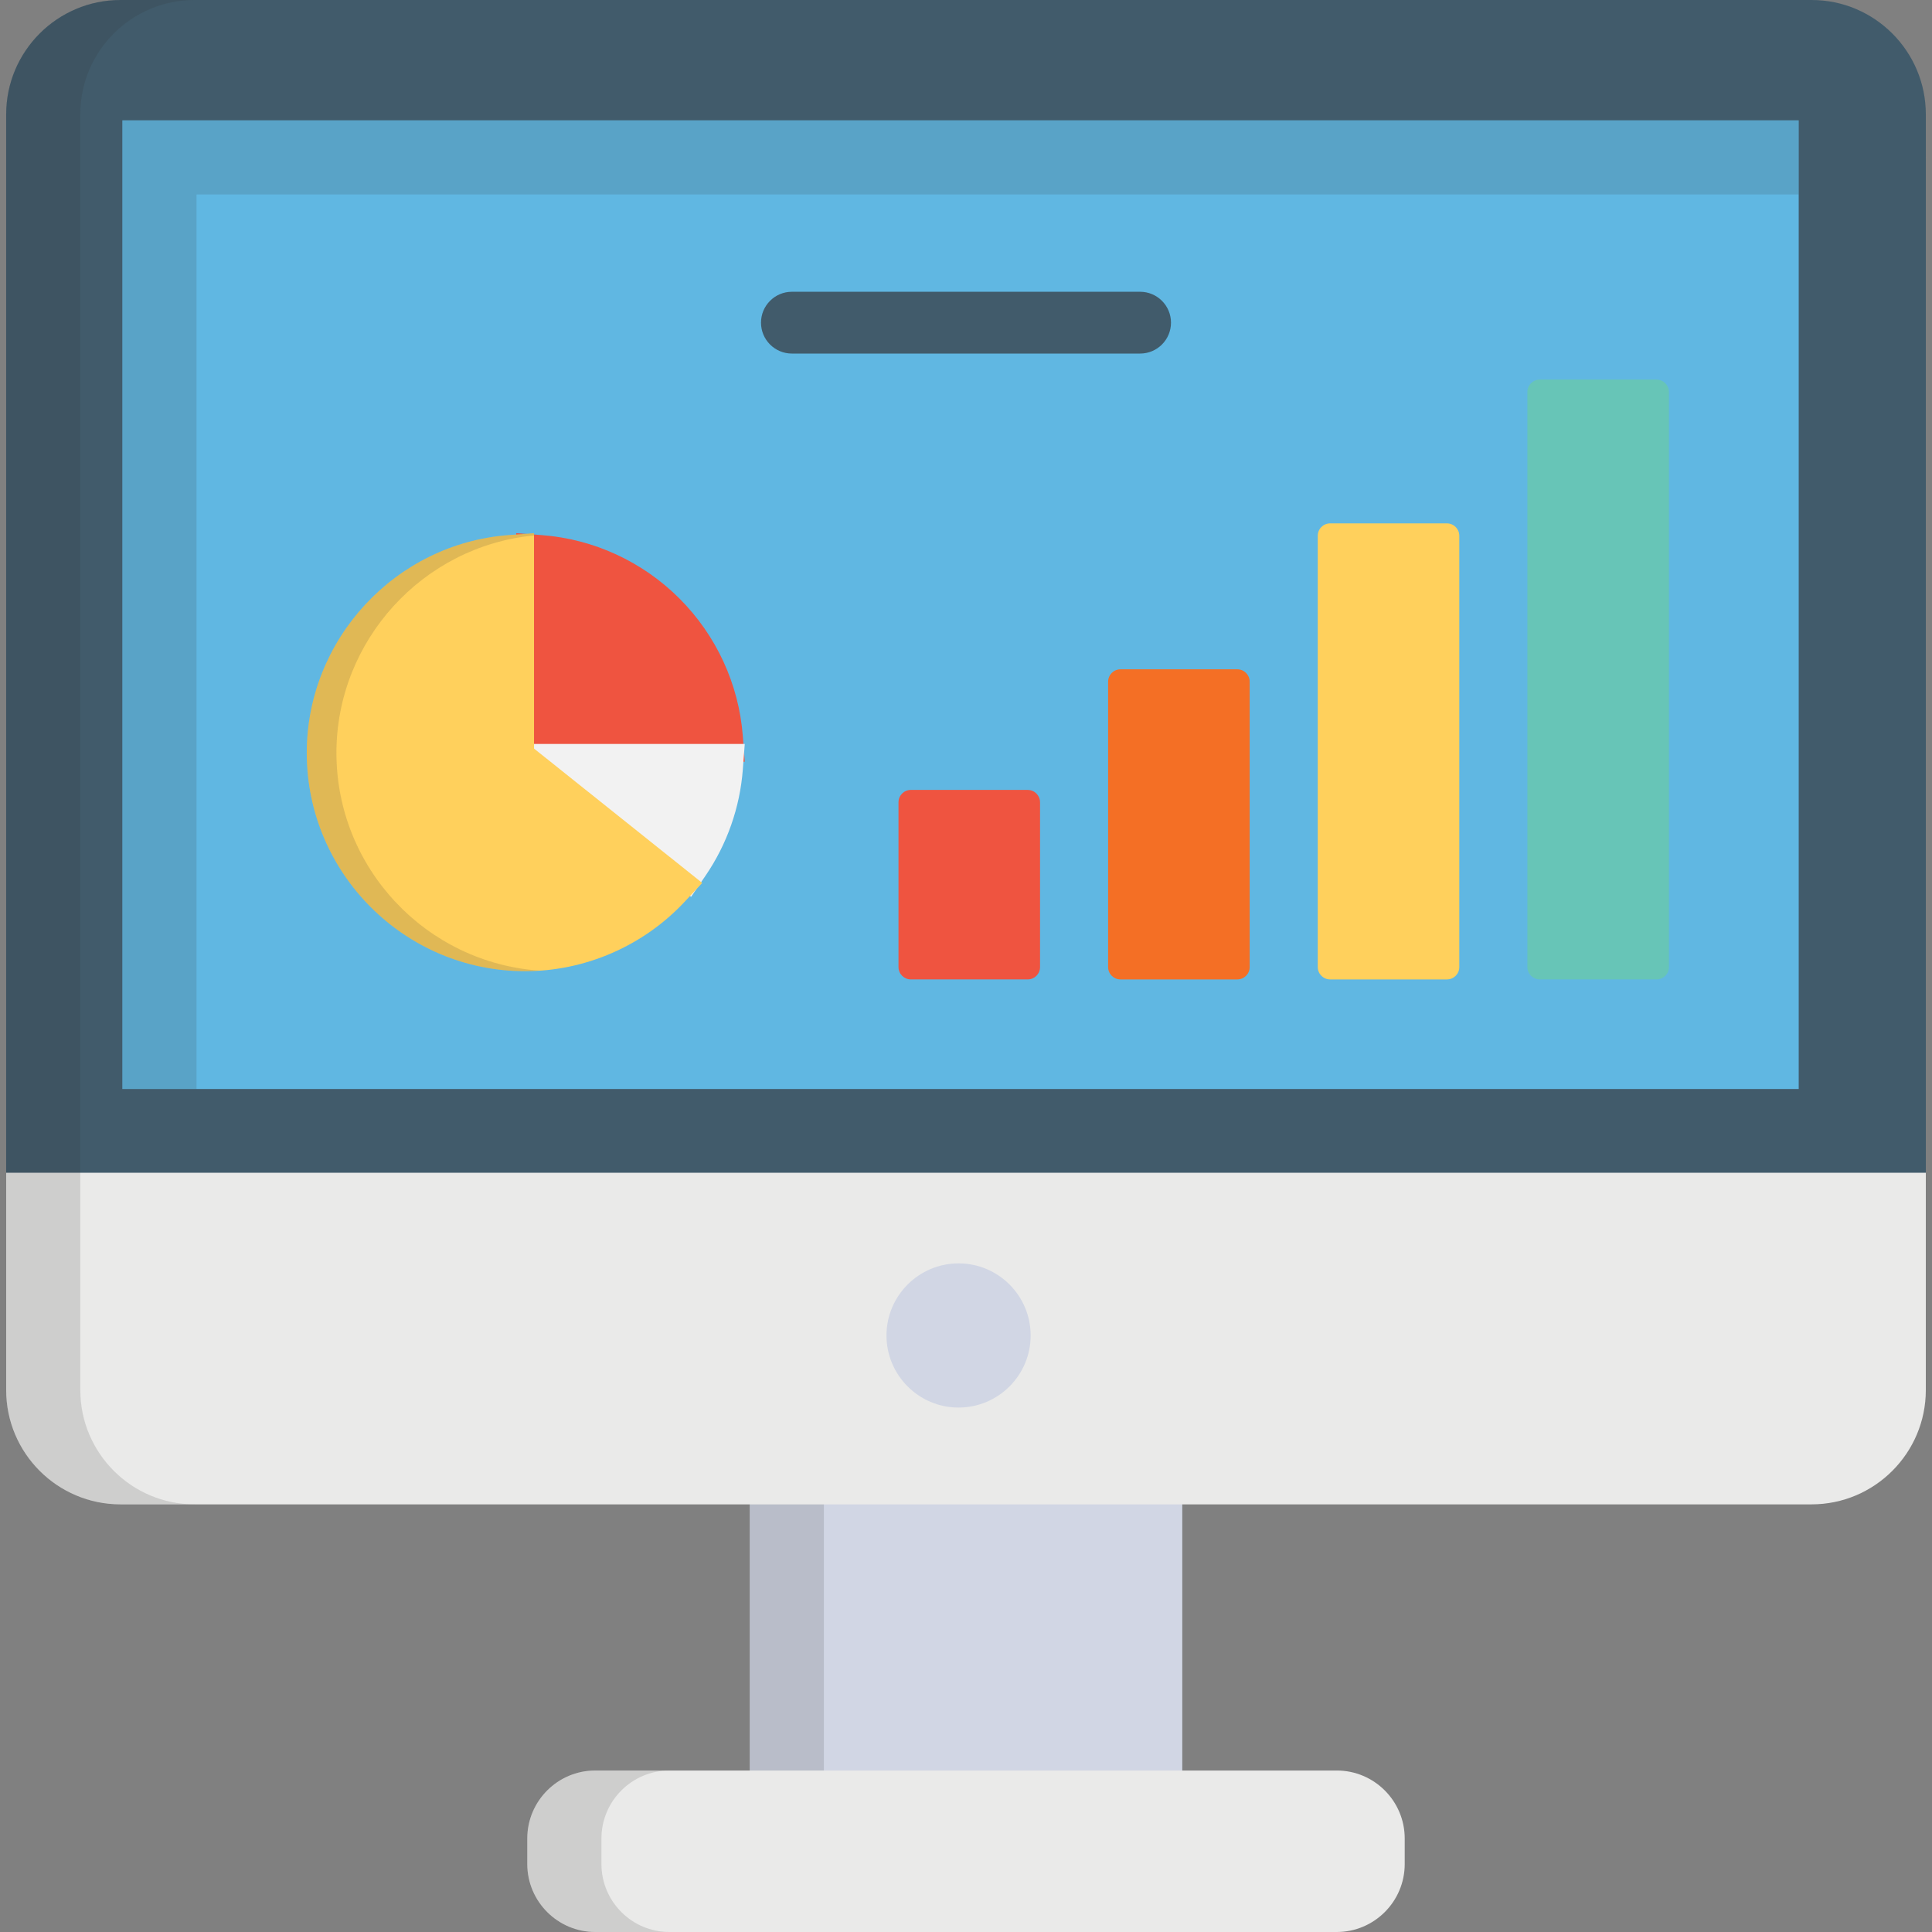 <?xml version="1.0" encoding="iso-8859-1"?>
<!-- Generator: Adobe Illustrator 19.0.0, SVG Export Plug-In . SVG Version: 6.00 Build 0)  -->
<svg xmlns="http://www.w3.org/2000/svg" xmlns:xlink="http://www.w3.org/1999/xlink" version="1.1" id="Layer_1" x="0px" y="0px" viewBox="0 0 512 512" style="enable-background:new 0 0 512 512;" xml:space="preserve">
<rect x="0" y="0" width="512" height="512" fill="#808080" stroke="none"/>
<rect x="198.687" y="389.186" style="fill:#D1D6E4;" width="114.627" height="89.846"/>
<rect x="198.687" y="389.186" style="opacity:0.15;fill:#30302F;enable-background:new    ;" width="19.65" height="89.846"/>
<path style="fill:#415B6B;" d="M480.082,0H31.918C15.22,0,1.638,13.584,1.638,30.28v290.337h508.725V30.28  C510.362,13.584,496.78,0,480.082,0z M42.253,278.769V41.714h424.599v237.055H42.253z"/>
<path style="fill:#EAEAE9;" d="M1.638,310.792v57.599c0,16.696,13.583,30.28,30.28,30.28h448.164c16.697,0,30.28-13.584,30.28-30.28  v-57.599H1.638z M263.31,353.913c0,5.116-4.163,9.279-9.279,9.279s-9.279-4.164-9.279-9.279c0-5.117,4.163-9.279,9.279-9.279  S263.31,348.796,263.31,353.913z"/>
<path style="opacity:0.15;fill:#30302F;enable-background:new    ;" d="M21.285,368.39v-47.773v-9.825V30.28  C21.285,13.584,34.867,0,51.565,0H31.918C15.22,0,1.638,13.584,1.638,30.28v280.512v9.825v47.774c0,16.696,13.583,30.28,30.28,30.28  h19.647C34.867,398.671,21.285,385.086,21.285,368.39z"/>
<rect x="32.427" y="31.888" style="fill:#60B7E2;" width="444.25" height="256.71"/>
<polygon style="opacity:0.15;fill:#30302F;enable-background:new    ;" points="52.079,51.538 476.677,51.538 476.677,31.889   32.427,31.889 32.427,288.594 52.079,288.594 "/>
<path style="fill:#D1D6E4;" d="M254.031,334.809c-10.534,0-19.104,8.571-19.104,19.104c0,10.534,8.571,19.104,19.104,19.104  s19.104-8.571,19.104-19.104C273.135,343.378,264.565,334.809,254.031,334.809z"/>
<path style="fill:#EAEAE9;" d="M354.252,469.205H157.748c-9.933,0-18.013,8.081-18.013,18.013v6.77  c0,9.932,8.08,18.013,18.013,18.013h196.503c9.933,0,18.013-8.081,18.013-18.013v-6.77  C372.264,477.286,364.185,469.205,354.252,469.205z"/>
<path style="opacity:0.15;fill:#30302F;enable-background:new    ;" d="M159.387,493.987v-6.77c0-9.932,8.08-18.013,18.013-18.013  h-19.651c-9.933,0-18.013,8.081-18.013,18.013v6.77c0,9.932,8.08,18.013,18.013,18.013H177.4  C167.467,512,159.387,503.919,159.387,493.987z"/>
<path style="fill:#EF5440;" d="M196.857,195.1c-1.04-13.74-7.006-26.699-16.799-36.492c-9.792-9.791-22.752-15.756-36.492-16.798  l-6.766-0.513v60.57h60.569L196.857,195.1z"/>
<path style="fill:#F2F2F2;" d="M132.426,197.149l50.723,40.517l3.825-5.599c5.704-8.352,9.121-18.087,9.884-28.15l0.513-6.767  H132.426z"/>
<path style="fill:#FFD05C;" d="M141.524,198.379l-0.004-57.08l-6.767,0.513c-29.975,2.27-53.457,27.614-53.457,57.697  c0,31.909,25.957,57.865,57.865,57.865c15.962,0,31.38-6.714,42.304-18.423l4.633-4.968L141.524,198.379z"/>
<path style="opacity:0.15;fill:#30302F;enable-background:new    ;" d="M89.159,199.508c0-29.715,22.91-54.801,52.36-57.601v-0.609  l-6.767,0.513c-29.975,2.27-53.457,27.614-53.457,57.697c0,31.909,25.957,57.865,57.865,57.865c1.306,0,2.607-0.048,3.902-0.138  C112.997,255.191,89.159,230.083,89.159,199.508z"/>
<path style="fill:#415B6B;" d="M302.138,93.698h-92.275c-4.523,0-8.188-3.665-8.188-8.188c0-4.523,3.665-8.188,8.188-8.188h92.275  c4.523,0,8.188,3.665,8.188,8.188C310.326,90.033,306.66,93.698,302.138,93.698z"/>
<path style="fill:#F46F25;" d="M327.901,177.376h-30.962c-1.809,0-3.275,1.466-3.275,3.275v75.63c0,1.809,1.466,3.275,3.275,3.275  h30.962c1.808,0,3.275-1.466,3.275-3.275v-75.63C331.176,178.841,329.709,177.376,327.901,177.376z"/>
<path style="fill:#EF5440;" d="M272.347,209.338h-30.962c-1.809,0-3.275,1.466-3.275,3.275v43.667c0,1.809,1.466,3.275,3.275,3.275  h30.962c1.808,0,3.275-1.466,3.275-3.275v-43.667C275.622,210.804,274.155,209.338,272.347,209.338z"/>
<path style="fill:#FFD05C;" d="M383.456,138.704h-30.962c-1.808,0-3.275,1.466-3.275,3.275v114.302c0,1.809,1.467,3.275,3.275,3.275  h30.962c1.809,0,3.275-1.466,3.275-3.275V141.979C386.731,140.17,385.265,138.704,383.456,138.704z"/>
<path style="fill:#67C5B7;" d="M439.011,100.603h-30.962c-1.808,0-3.275,1.466-3.275,3.275v152.402c0,1.809,1.467,3.275,3.275,3.275  h30.962c1.809,0,3.275-1.466,3.275-3.275V103.878C442.286,102.069,440.82,100.603,439.011,100.603z"/>
<g>
</g>
<g>
</g>
<g>
</g>
<g>
</g>
<g>
</g>
<g>
</g>
<g>
</g>
<g>
</g>
<g>
</g>
<g>
</g>
<g>
</g>
<g>
</g>
<g>
</g>
<g>
</g>
<g>
</g>
</svg>
